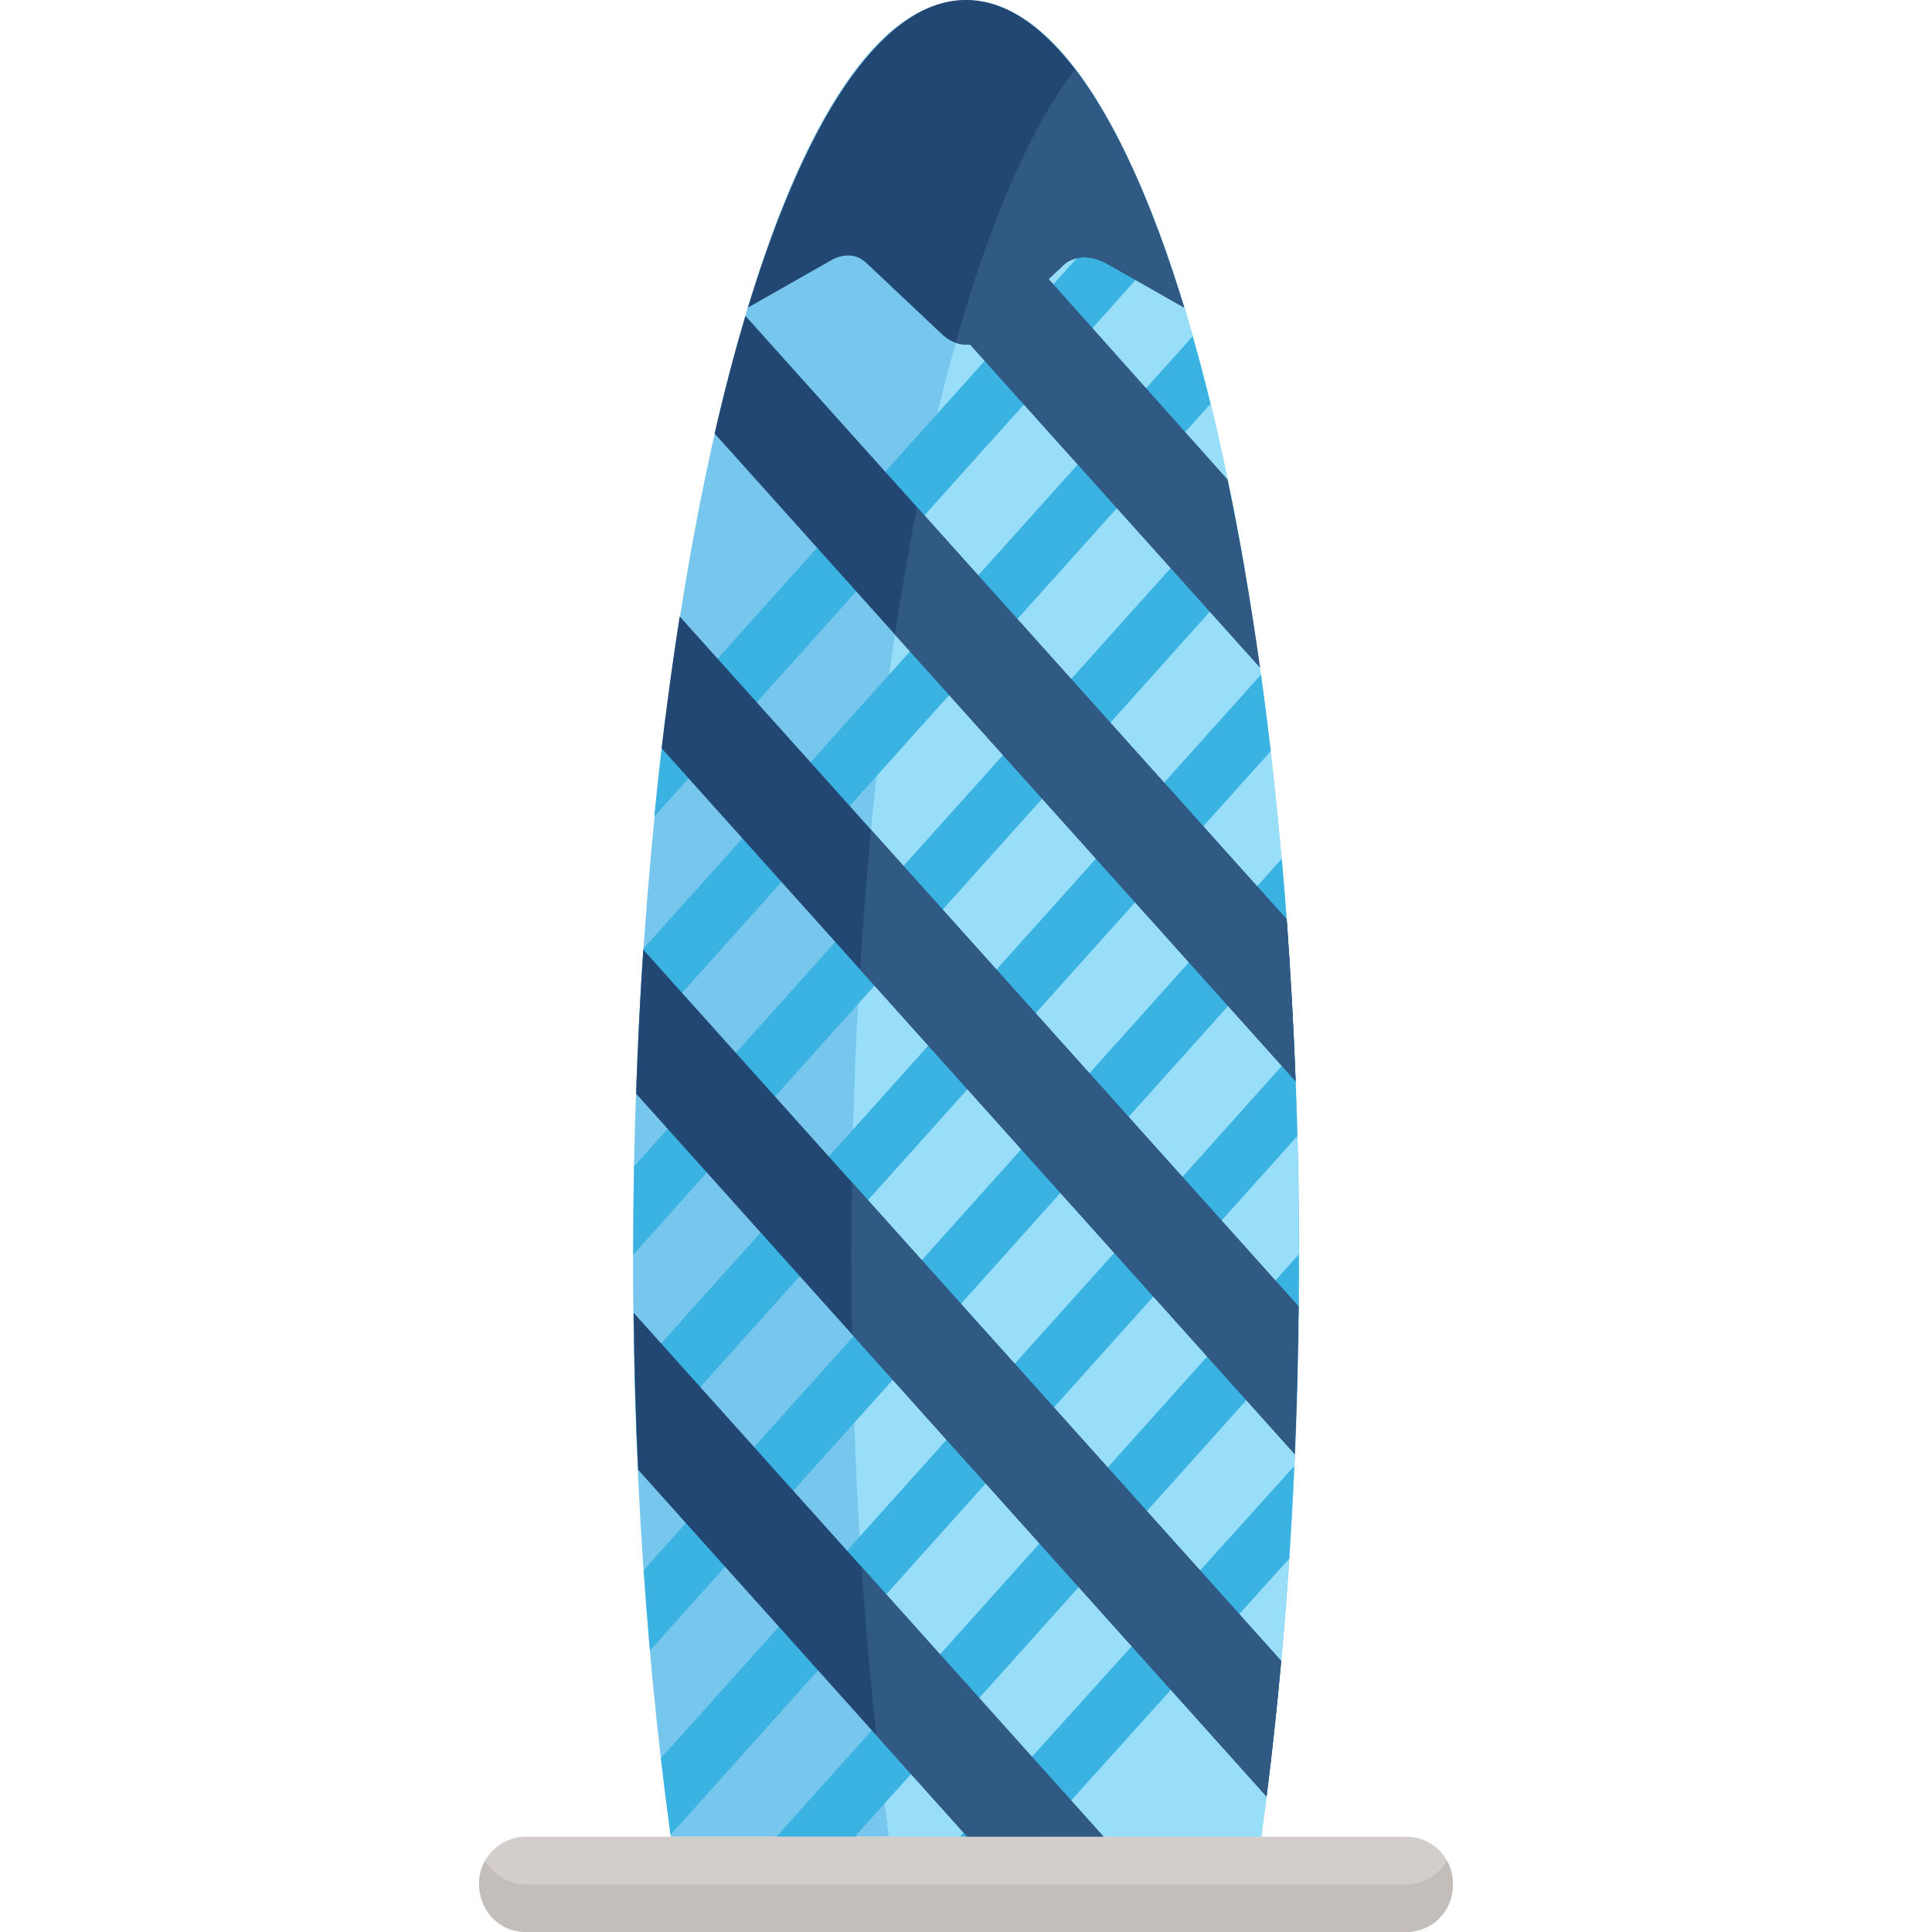 <?xml version="1.0" encoding="iso-8859-1"?>
<!-- Generator: Adobe Illustrator 19.0.0, SVG Export Plug-In . SVG Version: 6.00 Build 0)  -->
<svg version="1.1" id="Layer_1" xmlns="http://www.w3.org/2000/svg" xmlns:xlink="http://www.w3.org/1999/xlink" x="0px" y="0px"
	 viewBox="0 0 512 512" style="enable-background:new 0 0 512 512;" xml:space="preserve">
<path style="fill:#77C6ED;" d="M256.013,0.028c-66.639,0-108.505,267.636-78.24,486.723h156.48
	C364.803,265.598,322.042,0.028,256.013,0.028z"/>
<path style="fill:#98DEF9;" d="M284.912,18.339c-34.51,45.177-59.289,168.978-59.289,314.649c0,55.467,3.594,107.766,9.948,153.763
	h98.682C358.573,310.696,336.784,86.244,284.912,18.339z"/>
<g>
	<path style="fill:#3BB3E2;" d="M173.388,216.405L308.594,65.669c-2.032-5.708-4.134-11.084-6.295-16.126L176.358,189.95
		C175.271,198.57,174.28,207.396,173.388,216.405z"/>
	<path style="fill:#3BB3E2;" d="M334.186,178.774L168.199,363.845c0.183,7.513,0.439,14.946,0.752,22.306L336.767,199.04
		C335.965,192.159,335.104,185.401,334.186,178.774z"/>
	<path style="fill:#3BB3E2;" d="M316.055,89.146l-145.56,162.272c-0.541,8.114-1.003,16.345-1.383,24.683l151.664-169.078
		C319.263,100.842,317.688,94.879,316.055,89.146z"/>
	<path style="fill:#3BB3E2;" d="M329.987,151.68c-1.129-6.553-2.317-12.948-3.562-19.171L168.054,309.076
		c-0.145,7.729-0.223,15.529-0.226,23.397L329.987,151.68z"/>
	<path style="fill:#3BB3E2;" d="M341.36,248.867c-0.496-7.19-1.055-14.285-1.673-21.278L170.603,416.096
		c0.49,7.197,1.044,14.297,1.656,21.297L341.36,248.867z"/>
	<path style="fill:#3BB3E2;" d="M341.629,413.107c0.528-8.068,0.97-16.263,1.339-24.55l-88.602,98.194h20.814L341.629,413.107z"/>
	<path style="fill:#3BB3E2;" d="M343.99,355.797c0.159-8.874,0.209-15.958,0.209-23.374L205.77,486.75h20.758L343.99,355.797z"/>
	<path style="fill:#3BB3E2;" d="M343.795,301.079c-0.189-7.506-0.445-14.939-0.764-22.291L175.149,465.953
		c0.795,6.884,1.644,13.659,2.556,20.292L343.795,301.079z"/>
</g>
<path style="fill:#224772;" d="M313.811,81.506c-33.148-108.685-82.455-108.665-115.597,0l22.731-12.91
	c2.106-0.95,5.605-1.785,8.636,1.075l20.003,18.872l0.002,0.002l0.209,0.197c1.125,1.019,6.667,5.442,12.646-0.199l0.002-0.001
	l19.61-18.502h0.001c0,0,4.26-4.153,11.571,0c0.001,0,0.001,0.001,0.001,0.001L313.811,81.506z"/>
<path style="fill:#305A84;" d="M282.053,70.041L282.053,70.041c0.001,0,4.261-4.153,11.572,0c0.001,0,0.001,0.001,0.001,0.001
	l20.185,11.464c-8.392-27.517-18.177-49.129-28.9-63.168c-11.905,15.587-22.653,40.526-31.624,72.502
	c2.395,0.861,5.7,0.962,9.154-2.296l0.002-0.001L282.053,70.041z"/>
<path style="fill:#224772;" d="M189.378,114.881L343.343,286.53c-0.541-14.626-1.331-28.948-2.358-42.903L197.554,83.722
	C194.652,93.428,191.919,103.829,189.378,114.881z"/>
<path style="fill:#305A84;" d="M237.172,168.165l106.17,118.365c-0.541-14.626-1.331-28.948-2.358-42.903L243.02,134.41
	C240.897,145.179,238.944,156.45,237.172,168.165z"/>
<path style="fill:#224772;" d="M175.343,198.306l167.768,187.041c0.537-12.82,0.876-25.884,1.013-39.144L180.119,163.356
	C178.353,174.598,176.756,186.263,175.343,198.306z"/>
<path style="fill:#305A84;" d="M227.936,256.942l115.175,128.405c0.537-12.82,0.876-25.884,1.013-39.144l-113.28-126.295
	C229.692,231.946,228.719,244.305,227.936,256.942z"/>
<path style="fill:#224772;" d="M168.562,289.818l167.091,186.284c1.469-11.63,2.764-23.629,3.874-35.956L170.478,251.681
	C169.65,264.132,169.006,276.856,168.562,289.818z"/>
<path style="fill:#305A84;" d="M225.623,332.987c0,6.93,0.056,13.809,0.167,20.633l109.862,122.482
	c1.469-11.63,2.764-23.629,3.874-35.956L225.78,313.335C225.68,319.839,225.623,326.388,225.623,332.987z"/>
<path style="fill:#224772;" d="M169.1,389.491l87.238,97.259h36.125l-124.54-138.847C168.087,362.012,168.484,375.891,169.1,389.491
	z"/>
<g>
	<path style="fill:#305A84;" d="M232.259,459.906l24.079,26.844h36.125l-64.119-71.486
		C229.376,430.596,230.686,445.508,232.259,459.906z"/>
	<path style="fill:#305A84;" d="M325.321,127.094L274.5,70.115L253.896,87.8l80.037,89.169
		C331.452,159.345,328.568,142.656,325.321,127.094z"/>
</g>
<path style="fill:#D3CDCB;" d="M372.675,486.75H139.35c-6.827,0-12.362,5.534-12.362,12.362c0,7.897,5.911,12.887,12.362,12.887
	h233.325c6.827,0,12.362-5.534,12.362-12.362C385.037,491.741,379.127,486.75,372.675,486.75z"/>
<path style="fill:#C4BEBB;" d="M372.675,499.375H139.35c-4.628,0-8.656-2.547-10.775-6.312C124.092,501.025,129.363,512,139.35,512
	h233.325c6.389,0,12.362-4.919,12.362-12.887c0-2.199-0.581-4.261-1.588-6.049C381.331,496.828,377.303,499.375,372.675,499.375z"/>
<g>
</g>
<g>
</g>
<g>
</g>
<g>
</g>
<g>
</g>
<g>
</g>
<g>
</g>
<g>
</g>
<g>
</g>
<g>
</g>
<g>
</g>
<g>
</g>
<g>
</g>
<g>
</g>
<g>
</g>
</svg>
